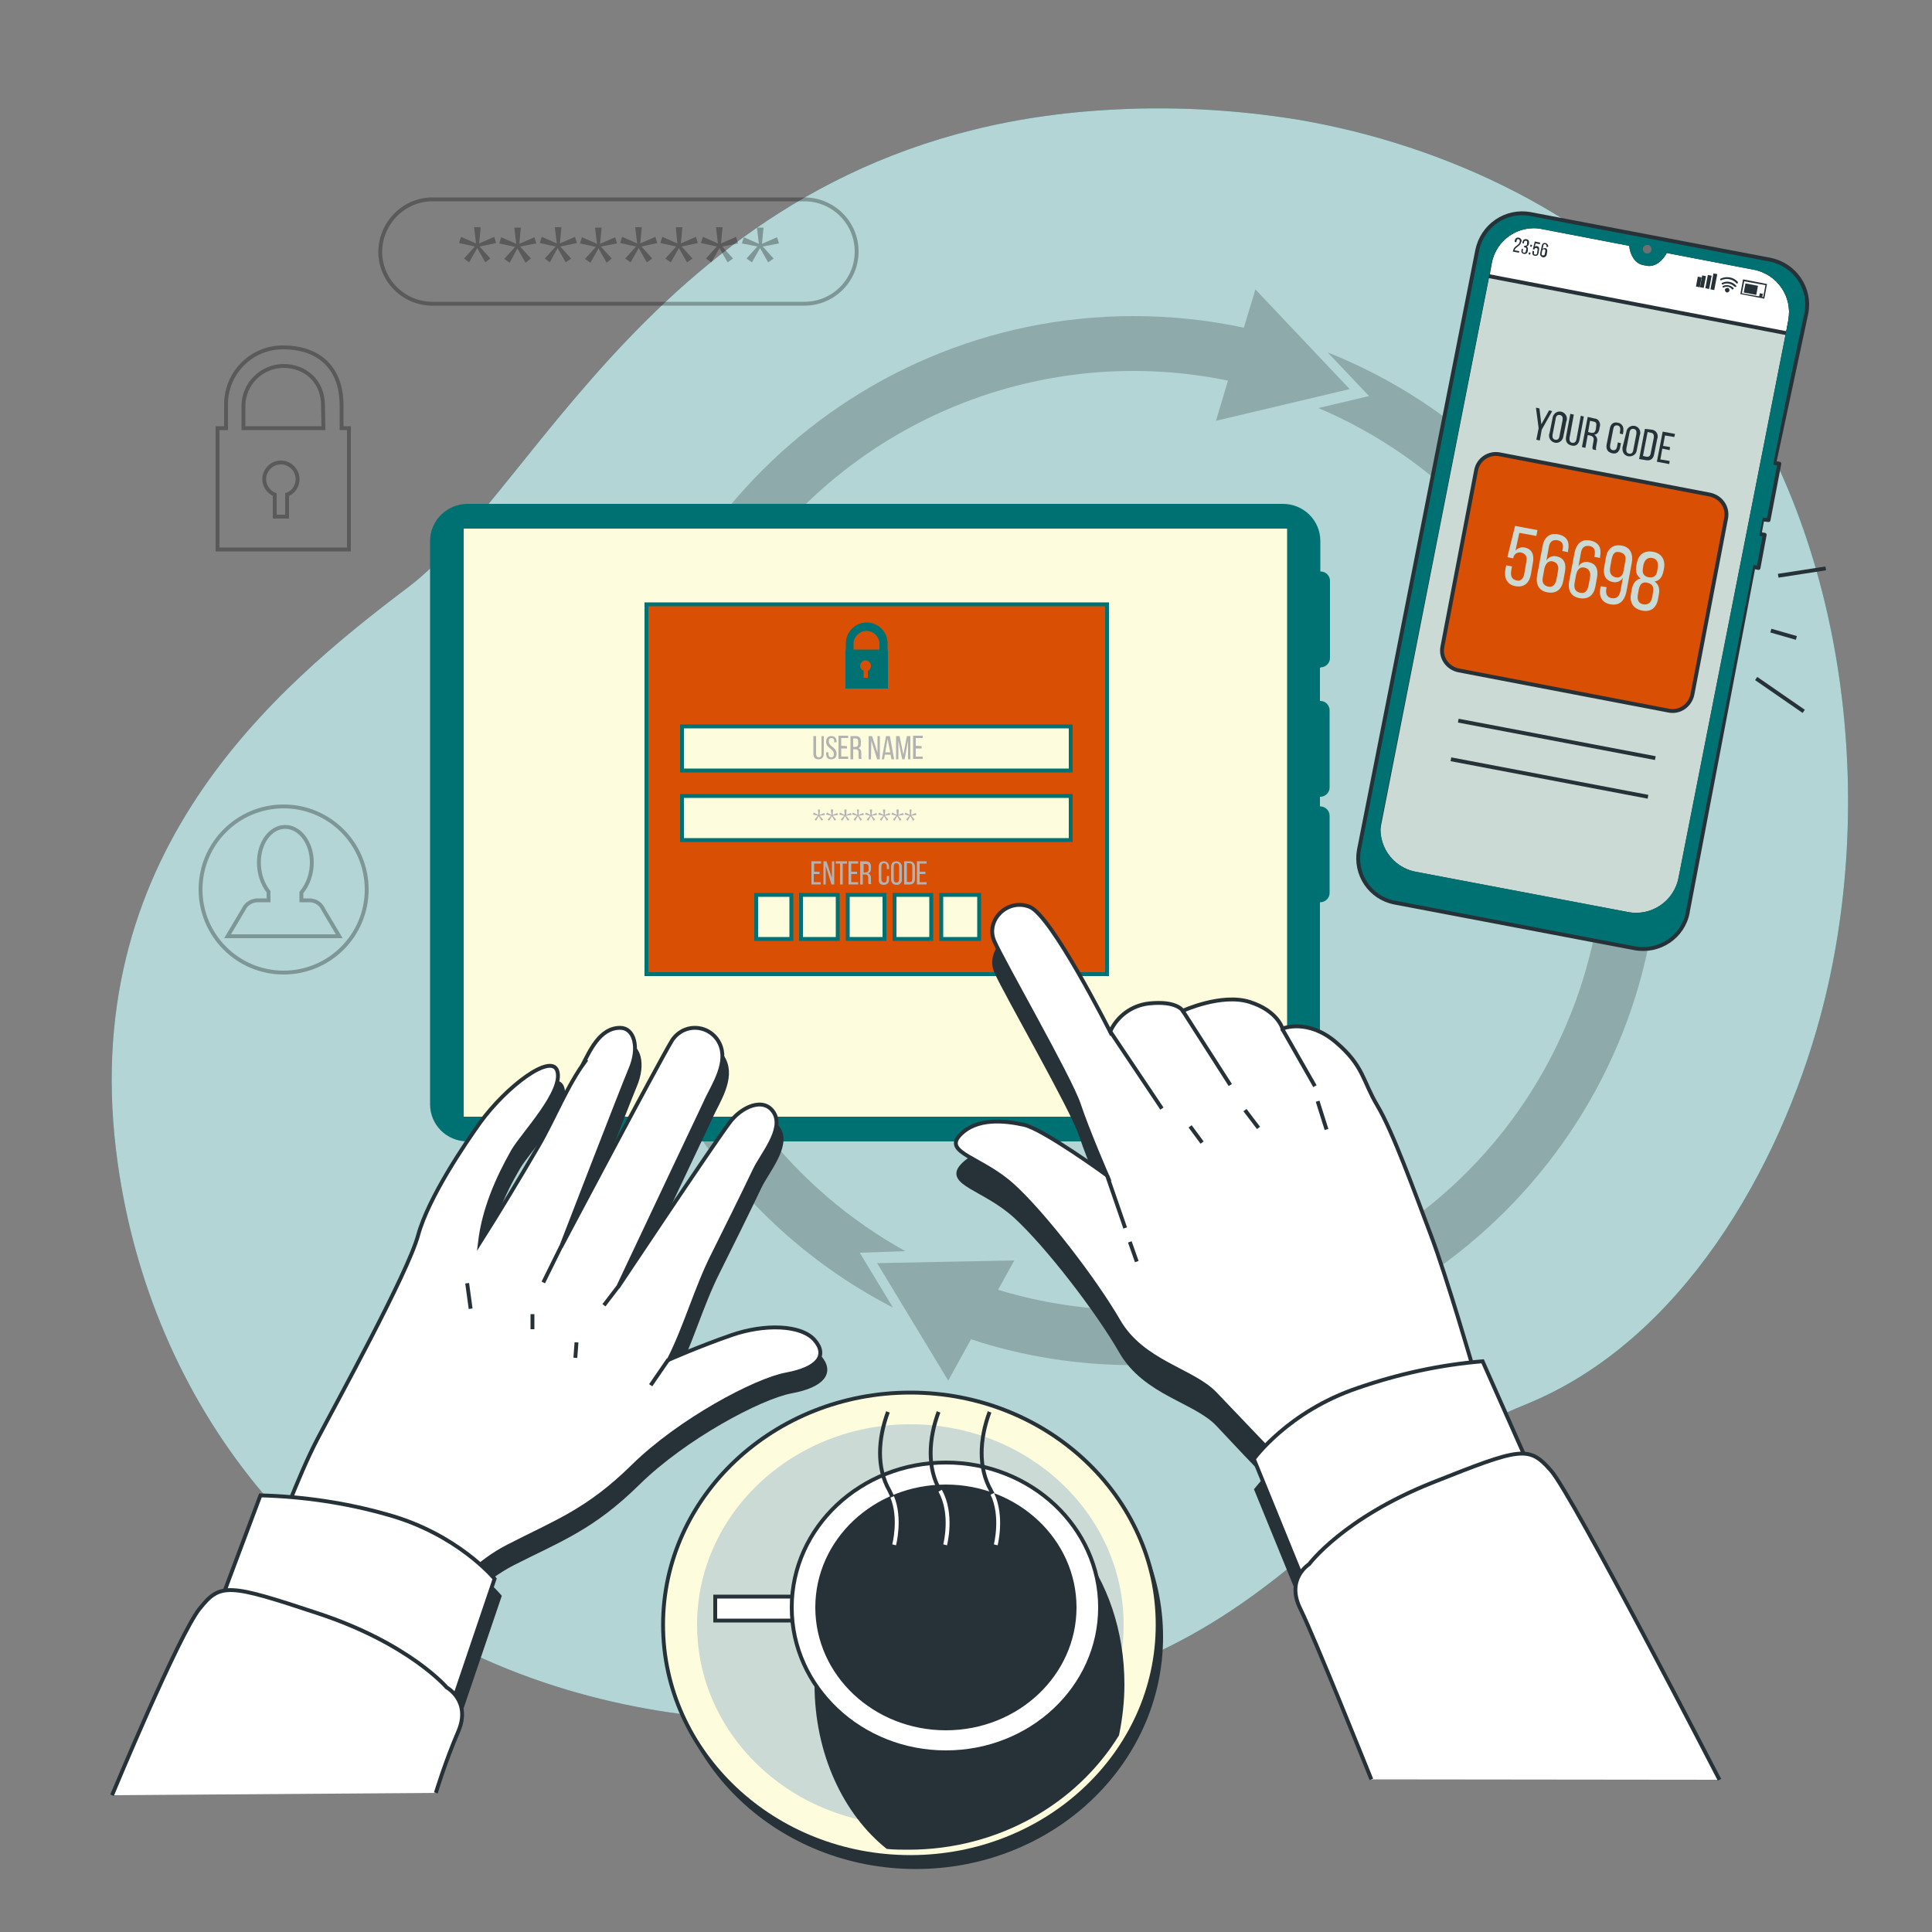<?xml version="1.0" encoding="utf-8"?>
<!-- Generator: Adobe Illustrator 26.2.1, SVG Export Plug-In . SVG Version: 6.00 Build 0)  -->
<svg version="1.1" id="Layer_1" xmlns="http://www.w3.org/2000/svg" xmlns:xlink="http://www.w3.org/1999/xlink" x="0px" y="0px"
	 viewBox="0 0 500 500" style="enable-background:new 0 0 500 500;" xml:space="preserve">
<rect x="0" y="0" width="500" height="500" fill="#808080" stroke="none"/>
<style type="text/css">
	.st0{fill:#007172;}
	.st1{opacity:0.7;fill:#FFFFFF;enable-background:new    ;}
	.st2{opacity:0.3;fill:none;stroke:#000000;stroke-miterlimit:10;enable-background:new    ;}
	.st3{opacity:0.3;}
	.st4{opacity:0.2;}
	.st5{fill:#CBDAD5;stroke:#263238;stroke-linecap:round;stroke-linejoin:round;}
	.st6{fill:#FFFFFF;stroke:#263238;stroke-linecap:round;stroke-linejoin:round;}
	.st7{fill:#007172;stroke:#263238;stroke-linecap:round;stroke-linejoin:round;}
	.st8{fill:#007172;stroke:#007172;stroke-linecap:round;stroke-linejoin:round;}
	.st9{fill:#707070;}
	.st10{fill:#263238;}
	.st11{fill:#D94F04;stroke:#263238;stroke-miterlimit:10;}
	.st12{fill:#CBDAD5;}
	.st13{fill:none;stroke:#263238;stroke-miterlimit:10;}
	.st14{fill:#FDFCDC;}
	.st15{fill:#D94F04;stroke:#007172;stroke-miterlimit:10;}
	.st16{fill:#B2B2B2;}
	.st17{fill:#FDFCDC;stroke:#007172;stroke-miterlimit:10;}
	.st18{fill:#FDFCDC;stroke:#263238;stroke-miterlimit:10;}
	.st19{fill:#FFFFFF;stroke:#263238;stroke-miterlimit:10;}
	.st20{fill:#263238;stroke:#263238;stroke-miterlimit:10;}
	.st21{fill:none;stroke:#FFFFFF;stroke-miterlimit:10;}
</style>
<g id="freepik--background-simple--inject-54">
	<path class="st0" d="M471.2,262.7c-10.7,39.9-36.1,84.4-76.2,100.7c-60.7,24.6-63.3,75.7-175.7,81.8c-16.4,1-32.9,0.1-49.1-2.5
		c-7.9-1.3-15.8-3.1-23.5-5.4C78.8,417,39.1,362,30.5,301.3C19.1,221.5,71.3,177.9,105.6,152S175.3,35.3,285.7,28.5
		c16.9-1.1,33.8-0.2,50.4,2.5c38,6.5,77.7,25,102.7,55.3c1.9,2.3,3.7,4.6,5.4,7C478.3,140.2,485.8,208.3,471.2,262.7z"/>
	<path class="st1" d="M471.2,262.7c-10.7,39.9-36.1,84.4-76.2,100.7c-60.7,24.6-63.3,75.7-175.7,81.8c-16.4,1-32.9,0.1-49.1-2.5
		c-7.9-1.3-15.8-3.1-23.5-5.4C78.8,417,39.1,362,30.5,301.3C19.1,221.5,71.3,177.9,105.6,152S175.3,35.3,285.7,28.5
		c16.9-1.1,33.8-0.2,50.4,2.5c38,6.5,77.7,25,102.7,55.3c1.9,2.3,3.7,4.6,5.4,7C478.3,140.2,485.8,208.3,471.2,262.7z"/>
</g>
<g id="freepik--Graphics--inject-54">
	<path class="st2" d="M88.4,110.7v-5.7c0-11.2-7.4-15.1-15-15.1c-8.1-0.1-14.7,6.3-14.9,14.4c0,0.3,0,0.5,0,0.8v5.7h-2.2v31.4h34
		v-31.4H88.4z M74.3,128v5.7h-3.2V128c-2.2-0.9-3.3-3.4-2.4-5.6c0.9-2.2,3.4-3.3,5.6-2.4c2.2,0.9,3.3,3.4,2.4,5.6
		C76.3,126.7,75.4,127.6,74.3,128z M83.7,110.8H63v-5.7c0-5.7,4.6-10.3,10.3-10.4c5.7,0,10.3,3.9,10.3,10.3L83.7,110.8z"/>
	<path class="st2" d="M111.9,51.6h96.3c7.4,0,13.5,6,13.5,13.5l0,0c0,7.4-6,13.5-13.5,13.5h-96.3c-7.4,0-13.5-6-13.5-13.5l0,0
		C98.5,57.7,104.5,51.6,111.9,51.6z"/>
	<g class="st3">
		<path d="M124.1,63.8l2.8,3.1l-1.3,1l-2.1-3.7l-2.1,3.7l-1.3-1l2.8-3.1l-4.1-0.9l0.5-1.6l3.9,1.7l-0.5-4.2h1.7l-0.4,4.2l3.9-1.7
			l0.5,1.6L124.1,63.8z"/>
		<path d="M134.6,63.8l2.8,3.1L136,68l-2.1-3.7l-2,3.7l-1.4-1l2.8-3.1l-4.1-0.9l0.5-1.6l3.9,1.7l-0.5-4.2h1.7l-0.4,4.2l3.9-1.7
			l0.5,1.6L134.6,63.8z"/>
		<path d="M145,63.8l2.8,3.1l-1.4,1l-2.1-3.7l-2,3.7l-1.3-1l2.8-3.1l-4.1-0.9l0.5-1.6l3.9,1.7l-0.5-4.2h1.7l-0.4,4.2l3.9-1.7
			l0.5,1.6L145,63.8z"/>
		<path d="M155.5,63.8l2.8,3.1L157,68l-2.1-3.7l-2.1,3.7l-1.4-1l2.8-3.1l-4.1-0.9l0.5-1.6l3.9,1.7l-0.5-4.2h1.7l-0.4,4.2l3.9-1.7
			l0.5,1.6L155.5,63.8z"/>
		<path d="M166,63.8l2.8,3.1l-1.4,1l-2.1-3.7l-2.1,3.7l-1.4-1l2.8-3.1l-4.1-0.9l0.5-1.6l3.9,1.7l-0.5-4.2h1.7l-0.4,4.2l3.9-1.7
			l0.5,1.6L166,63.8z"/>
		<path d="M176.4,63.8l2.8,3.1l-1.4,1l-2.1-3.7l-2.1,3.7l-1.4-1l2.8-3.1l-4.1-0.9l0.5-1.6l3.9,1.7l-0.4-4.2h1.7l-0.4,4.2l3.9-1.7
			l0.5,1.6L176.4,63.8z"/>
		<path d="M186.9,63.8l2.8,3.1l-1.4,1l-2.1-3.7l-2.1,3.7l-1.4-1l2.8-3.1l-4.1-0.9l0.5-1.6l3.9,1.7l-0.5-4.2h1.7l-0.4,4.2l3.9-1.7
			L191,63L186.9,63.8z"/>
		<path d="M197.4,63.8l2.8,3.1l-1.4,1l-2.1-3.7l-2.1,3.7l-1.4-1l2.8-3.1L192,63l0.5-1.6l3.9,1.7l-0.5-4.2h1.7l-0.4,4.2l3.9-1.7
			l0.5,1.6L197.4,63.8z"/>
	</g>
	<path class="st2" d="M83.7,235.4c-0.6-1.4-1.9-2.3-3.4-2.4H78v-2c1.8-2.2,2.7-5,2.7-7.8c0-5.1-3.1-9.2-6.9-9.2s-6.8,4.1-6.8,9.2
		c0,2.7,0.8,5.4,2.5,7.6v2.2h-3c-1.5,0.1-2.9,1-3.5,2.4l-4.1,6.9h28.9L83.7,235.4z"/>
	<circle class="st2" cx="73.4" cy="230.2" r="21.5"/>
</g>
<g id="freepik--Arrows--inject-54">
	<g class="st4">
		<path d="M234.3,323.8c-58.7-32.6-79.8-106.6-47.2-165.3c25.8-46.4,78.7-70.7,130.7-60l-3.1,10.4l34.6-8.2l-24.4-25.8l-3,9.9
			c-9.4-2-18.9-3-28.5-3c-74.9,0-135.9,60.9-135.9,135.9c0,50.8,28.4,97.4,73.6,120.7l-8.6-14.2L234.3,323.8z"/>
		<path d="M343.6,91.2l10.7,11.3l-13.1,3.1c61.8,26.3,90.5,97.7,64.2,159.5c-24.3,57.1-87.7,86.7-147.1,68.7l4.2-7.6l-35.5,0.7
			l18.4,30.4l5.9-10.7c13.6,4.5,27.9,6.7,42.2,6.7c74.9,0,135.9-60.9,135.9-135.9C429.2,161.8,395.3,111.8,343.6,91.2z"/>
	</g>
</g>
<g id="freepik--device-2--inject-54">
	<path class="st5" d="M454,69.2l-22.9-4.4v0.1c-1.1,2.3-3,3.6-4.7,3.3l-1-0.2c-1.7-0.3-3-2.2-3.2-4.8v-0.1l-22.9-4.4
		c-6.4-1.2-12.5,2.9-13.7,9.3c0,0,0,0,0,0l-29.7,150.7c-0.7,3.7,1.7,7.2,5.4,7.9l64.6,12.3c3.7,0.7,7.2-1.7,7.9-5.4c0,0,0,0,0,0
		L463.4,83C464.6,76.6,460.4,70.5,454,69.2C454,69.2,454,69.2,454,69.2z"/>
	<path class="st6" d="M462.7,86.3l0.6-3.4c1.2-6.4-3-12.5-9.3-13.7c0,0,0,0,0,0l-22.9-4.4v0.1c-1.1,2.3-3,3.6-4.7,3.3l-1-0.2
		c-1.7-0.3-3-2.2-3.2-4.8v-0.1l-22.9-4.4c-6.4-1.2-12.5,2.9-13.7,9.3c0,0,0,0,0,0l-0.6,3.4L462.7,86.3z"/>
	<path class="st7" d="M457.7,134.6l2.8-14.6l-1.3-0.2l8.3-38.8c1.2-6.4-3-12.5-9.4-13.8l-62-11.8c-6.4-1.2-12.5,3-13.8,9.4
		l-30.6,155.1c-1.2,6.4,2.9,12.5,9.3,13.7c0,0,0,0,0,0l62,11.8c6.4,1.2,12.6-2.9,13.8-9.3c0,0,0,0,0-0.1l17-89.3l1.3,0.3l1.6-8.6
		l-1.3-0.2l0.7-3.8L457.7,134.6z M434.9,227.2c-1.2,6.4-7.4,10.6-13.8,9.3l-54.8-10.4c-6.4-1.2-10.6-7.4-9.3-13.8l28.5-144.2
		c1.2-6.4,7.4-10.6,13.7-9.3c0,0,0,0,0,0l22.9,4.4v0.1c0.2,2.6,1.5,4.5,3.2,4.8l1,0.2c1.7,0.3,3.6-1,4.7-3.3v-0.1l22.9,4.4
		c6.4,1.2,10.6,7.3,9.4,13.7c0,0,0,0,0,0.1L434.9,227.2z"/>
	<path class="st8" d="M455.8,68.5l-58-11.1c-6.8-1.3-13.3,3.1-14.6,9.9l-29.6,150.5c-1.3,6.8,3.1,13.3,9.9,14.6c0,0,0,0,0,0l58,11.1
		c6.8,1.3,13.3-3.1,14.6-9.9c0,0,0,0,0,0l29.6-150.5C467,76.3,462.6,69.8,455.8,68.5z M434.9,227.2c-1.2,6.4-7.4,10.6-13.8,9.3
		l-54.8-10.4c-6.4-1.2-10.6-7.4-9.3-13.8l28.5-144.2c1.2-6.4,7.4-10.6,13.7-9.3c0,0,0,0,0,0l22.9,4.4v0.1c0.2,2.6,1.5,4.5,3.2,4.8
		l1,0.2c1.7,0.3,3.6-1,4.7-3.3v-0.1l22.9,4.4c6.4,1.2,10.6,7.3,9.4,13.7c0,0,0,0,0,0.1L434.9,227.2z"/>
	<path class="st9" d="M427.4,64.7c0.1-0.6-0.3-1.2-0.9-1.3s-1.2,0.3-1.3,0.9c-0.1,0.6,0.3,1.2,0.9,1.3
		C426.7,65.7,427.3,65.3,427.4,64.7C427.4,64.7,427.4,64.7,427.4,64.7z"/>
	<path class="st10" d="M393.7,62.6c-0.2,1.1-1.5,1.3-1.7,2.1v0.1l1.2,0.2l-0.1,0.4l-1.6-0.3l0.1-0.3c0.2-1.2,1.5-1.2,1.7-2.2
		c0.1-0.4,0-0.6-0.3-0.7s-0.5,0.1-0.5,0.5l-0.1,0.3l-0.4-0.1v-0.3c0.1-0.5,0.4-0.9,1-0.8c0.4,0,0.8,0.4,0.8,0.9
		C393.8,62.4,393.8,62.5,393.7,62.6z"/>
	<path class="st10" d="M395.7,63L395.7,63c0,0.4-0.3,0.7-0.6,0.8c0.3,0.2,0.4,0.5,0.3,0.8l0,0.3c-0.1,0.6-0.4,0.9-1,0.8
		s-0.8-0.5-0.6-1.1v-0.2l0.4,0.1l-0.1,0.3c-0.1,0.3,0,0.6,0.3,0.6s0.5-0.1,0.5-0.5l0.1-0.3c0.1-0.3,0-0.5-0.4-0.6h-0.2l0.1-0.4h0.2
		c0.2,0,0.5-0.1,0.5-0.4c0,0,0,0,0-0.1v-0.2c0.1-0.4,0-0.6-0.3-0.6s-0.5,0.1-0.5,0.5v0.2l-0.4-0.1v-0.2c0.1-0.5,0.4-0.9,1-0.8
		S395.8,62.4,395.7,63z"/>
	<path class="st10" d="M396.5,63.4l-0.1,0.5l-0.4-0.1l0.1-0.5L396.5,63.4z M396.1,65.4l-0.1,0.5l-0.4-0.1l0.1-0.5L396.1,65.4z"/>
	<path class="st10" d="M397.2,63.9c0.1-0.2,0.4-0.3,0.6-0.2c0.5,0.1,0.6,0.5,0.5,1l-0.1,0.7c-0.1,0.6-0.4,0.9-1,0.8
		s-0.7-0.5-0.6-1.1l0-0.2l0.4,0.1l0,0.3c-0.1,0.3,0,0.6,0.3,0.6s0.5-0.1,0.5-0.4l0.1-0.7c0.1-0.3,0-0.6-0.3-0.6
		c-0.2-0.1-0.4,0.1-0.5,0.3c0,0,0,0,0,0v0.1l-0.4-0.1l0.5-2l1.4,0.3l-0.1,0.4l-1.1-0.2L397.2,63.9z"/>
	<path class="st10" d="M400.6,63.9L400.6,63.9l-0.4,0v-0.1c0.1-0.3,0-0.5-0.3-0.6s-0.5,0.1-0.5,0.5l-0.2,0.8
		c0.1-0.2,0.4-0.3,0.7-0.3c0.5,0.1,0.6,0.5,0.5,1l-0.1,0.6c0,0.4-0.4,0.8-0.8,0.8c-0.1,0-0.1,0-0.2,0c-0.4-0.1-0.8-0.5-0.7-0.9
		c0-0.1,0-0.1,0-0.2l0.4-1.8c0.1-0.6,0.4-0.9,1-0.8c0.4,0.1,0.7,0.5,0.7,0.9C400.6,63.8,400.6,63.9,400.6,63.9z M399.1,65l-0.1,0.5
		c-0.1,0.3,0,0.6,0.3,0.6s0.5-0.1,0.5-0.4l0.1-0.6c0.1-0.3,0-0.6-0.3-0.6S399.1,64.7,399.1,65z"/>
	
		<rect x="438.2" y="72.3" transform="matrix(0.188 -0.982 0.982 0.188 285.529 490.873)" class="st10" width="2.6" height="1"/>
	
		<rect x="439.4" y="72.3" transform="matrix(0.187 -0.982 0.982 0.187 286.775 492.294)" class="st10" width="3.1" height="1"/>
	
		<rect x="440.6" y="72.4" transform="matrix(0.187 -0.982 0.982 0.187 287.849 493.724)" class="st10" width="3.5" height="1"/>
	
		<rect x="441.7" y="72.3" transform="matrix(0.187 -0.982 0.982 0.187 289.066 495.107)" class="st10" width="4.2" height="1"/>
	<path class="st10" d="M456.6,77.3l-6.2-1.2l0.7-3.8l6.2,1.2L456.6,77.3z M450.8,75.9l5.5,1l0.6-3.1l-5.5-1L450.8,75.9z"/>
	
		<rect x="452.1" y="73.1" transform="matrix(0.187 -0.982 0.982 0.187 294.949 505.998)" class="st10" width="2.4" height="3.3"/>
	
		<rect x="455.4" y="76.1" transform="matrix(0.19 -0.982 0.982 0.19 294.007 509.519)" class="st10" width="0.9" height="0.8"/>
	<path class="st10" d="M448.3,74.9c0,0-0.1,0-0.1-0.1c-0.5-0.6-1.4-0.8-2.1-0.4c-0.1,0.1-0.2,0-0.3-0.1c0,0,0,0,0,0
		c-0.1-0.1,0-0.2,0.1-0.3c0,0,0,0,0,0c0.9-0.4,2-0.2,2.7,0.5c0.1,0.1,0.1,0.2,0,0.3c0,0,0,0,0,0C448.5,74.9,448.4,74.9,448.3,74.9z"
		/>
	<path class="st10" d="M449,74.2c0,0-0.1,0-0.1,0c-0.8-0.8-2-1.1-3-0.6c-0.1,0.1-0.3,0-0.3-0.1c-0.1-0.1,0-0.3,0.1-0.3
		c1.2-0.6,2.7-0.3,3.6,0.7c0.1,0.1,0.1,0.2,0,0.3c0,0,0,0,0,0C449.2,74.3,449.1,74.3,449,74.2z"/>
	<path class="st10" d="M449.5,73.4c0,0-0.1,0-0.1-0.1c-1-1.1-2.6-1.4-3.9-0.8c-0.1,0.1-0.3,0-0.3-0.1c-0.1-0.1,0-0.2,0.1-0.3
		c0,0,0,0,0,0c1.5-0.7,3.3-0.4,4.4,0.8c0.1,0.1,0.1,0.2,0,0.3c0,0,0,0,0,0C449.7,73.4,449.6,73.4,449.5,73.4z"/>
	<path class="st10" d="M447.6,75.2c-0.1,0.3-0.4,0.5-0.7,0.5c0,0,0,0,0,0c-0.3-0.1-0.5-0.4-0.5-0.7s0.4-0.5,0.7-0.5
		C447.4,74.5,447.6,74.8,447.6,75.2C447.6,75.2,447.6,75.2,447.6,75.2z"/>
	<path class="st11" d="M388.2,117.6l54.3,10.4c2.9,0.6,4.8,3.3,4.2,6.2l-8.7,45.5c-0.6,2.9-3.3,4.8-6.2,4.2l-54.3-10.4
		c-2.9-0.6-4.8-3.3-4.2-6.2l8.7-45.5C382.5,118.9,385.3,117,388.2,117.6z"/>
	<path class="st10" d="M398.2,110.8l-0.7-5.3l0.9,0.2l0.5,4.1l2-3.6l0.8,0.2l-2.7,4.8l-0.5,2.8l-0.9-0.2L398.2,110.8z"/>
	<path class="st10" d="M401.8,108.2c0.1-1,1-1.8,2-1.7c1,0.1,1.8,1,1.7,2c0,0.1,0,0.3-0.1,0.4l-0.8,4c-0.1,1-1,1.8-2,1.7
		c-1-0.1-1.8-1-1.7-2c0-0.1,0-0.3,0.1-0.4L401.8,108.2z M401.8,112.5c-0.1,0.7,0.1,1.2,0.7,1.3s1-0.2,1.1-1l0.8-4.1
		c0.1-0.7-0.1-1.2-0.7-1.3s-1,0.2-1.1,1L401.8,112.5z"/>
	<path class="st10" d="M406.2,113.3c-0.1,0.7,0.1,1.2,0.7,1.3s1-0.3,1.1-1l1.1-6l0.8,0.2l-1.1,5.9c-0.2,1.2-0.9,1.9-2.1,1.6
		s-1.6-1.1-1.4-2.3l1.1-5.9l0.9,0.2L406.2,113.3z"/>
	<path class="st10" d="M412.6,108.3c0.9,0,1.5,0.8,1.5,1.7c0,0.2,0,0.3-0.1,0.5l-0.1,0.6c-0.2,0.9-0.6,1.3-1.3,1.4
		c0.6,0.4,0.9,1.1,0.7,1.8l-0.2,1.2c-0.1,0.3-0.1,0.7,0,1l-0.9-0.2c-0.1-0.3-0.1-0.7,0-1l0.2-1.2c0.2-0.9-0.2-1.2-0.9-1.4l-0.6-0.1
		l-0.6,3.3l-0.9-0.2l1.5-7.8L412.6,108.3z M411.7,112c0.7,0.1,1.1,0,1.3-0.9l0.1-0.8c0.1-0.7,0-1.1-0.7-1.2l-0.9-0.2l-0.5,2.9
		L411.7,112z"/>
	<path class="st10" d="M420.1,111.7l-0.1,0.7l-0.8-0.2l0.1-0.8c0.1-0.7-0.1-1.2-0.7-1.3s-1,0.2-1.1,1l-0.8,4.1
		c-0.1,0.7,0.1,1.2,0.7,1.3s1-0.2,1.1-1l0.2-1l0.8,0.2l-0.2,1c-0.2,1.2-0.9,1.9-2.1,1.6s-1.6-1.1-1.4-2.3l0.8-4
		c0.2-1.2,0.9-1.9,2.1-1.6c0.9,0.1,1.6,1,1.4,2C420.2,111.6,420.1,111.6,420.1,111.7z"/>
	<path class="st10" d="M420.9,111.8c0.1-1,1-1.7,2-1.6c1,0.1,1.7,1,1.6,2c0,0.1,0,0.2-0.1,0.3l-0.8,4c-0.1,1-1,1.7-2.1,1.6
		c-1-0.1-1.7-1-1.6-2.1c0-0.1,0-0.1,0-0.2L420.9,111.8z M420.9,116.1c-0.1,0.7,0.1,1.2,0.7,1.3s1-0.2,1.1-1l0.8-4.1
		c0.1-0.7-0.1-1.2-0.7-1.3s-1,0.2-1.1,1L420.9,116.1z"/>
	<path class="st10" d="M427.5,111.2c0.9,0.1,1.6,0.9,1.5,1.9c0,0.1,0,0.3-0.1,0.4l-0.8,4c-0.2,1.2-0.9,1.8-2.1,1.6l-1.8-0.3l1.5-7.8
		L427.5,111.2z M426.1,118.2c0.6,0.1,1-0.2,1.1-0.9l0.8-4c0.1-0.7-0.1-1.2-0.7-1.3l-0.9-0.2l-1.2,6.2L426.1,118.2z"/>
	<path class="st10" d="M432.2,115.7l-0.1,0.8l-1.9-0.4l-0.5,2.8l2.4,0.4l-0.1,0.8l-3.2-0.6l1.5-7.8l3.2,0.6l-0.2,0.8l-2.4-0.4
		l-0.5,2.7L432.2,115.7z"/>
	<path class="st12" d="M392.2,142.5c0.6-0.7,1.5-1,2.4-0.8c1.9,0.4,2.5,1.9,2.1,4l-0.5,2.9c-0.4,2.3-1.8,3.5-4,3.1s-3-2.1-2.6-4.4
		l0.2-1l1.5,0.3l-0.2,1.1c-0.2,1.3,0.1,2.2,1.3,2.5s1.9-0.5,2.1-1.8l0.5-2.9c0.3-1.3-0.1-2.2-1.3-2.5c-0.9-0.2-1.7,0.3-2,1.1
		c0,0,0,0.1,0,0.1l-0.1,0.3l-1.5-0.3l2-8.1l5.8,1.1l-0.3,1.5l-4.4-0.8L392.2,142.5z"/>
	<path class="st12" d="M405.8,142.6v0.3l-1.5-0.3l0.1-0.4c0.3-1.3-0.1-2.2-1.4-2.4s-2,0.5-2.2,2l-0.6,3.3c0.5-0.9,1.6-1.4,2.7-1.1
		c1.9,0.4,2.5,1.9,2.1,4l-0.4,2.2c-0.4,2.3-1.8,3.5-4.1,3.1s-3.1-2.1-2.7-4.4l1.4-7.5c0.4-2.3,1.8-3.6,4.1-3.1
		S406.3,140.3,405.8,142.6z M399.7,147.1l-0.4,2.2c-0.3,1.3,0.1,2.2,1.3,2.5s1.9-0.5,2.2-1.8l0.4-2.2c0.3-1.3-0.2-2.2-1.3-2.5
		S400,145.8,399.7,147.1L399.7,147.1z"/>
	<path class="st12" d="M414.1,144.1l0,0.3l-1.5-0.3l0.1-0.4c0.2-1.3-0.1-2.2-1.4-2.4s-2,0.5-2.2,2l-0.6,3.3c0.5-0.9,1.6-1.4,2.7-1.1
		c1.9,0.4,2.5,1.9,2.1,4l-0.4,2.2c-0.4,2.3-1.8,3.5-4.1,3.1s-3.1-2.1-2.7-4.4l1.4-7.4c0.5-2.3,1.8-3.6,4.1-3.1
		S414.5,141.9,414.1,144.1z M407.9,148.7l-0.4,2.2c-0.2,1.3,0.1,2.2,1.4,2.5s1.9-0.5,2.2-1.8l0.4-2.2c0.2-1.3-0.2-2.2-1.4-2.5
		S408.2,147.4,407.9,148.7z"/>
	<path class="st12" d="M422.3,145.7l-1.4,7.5c-0.5,2.3-1.8,3.6-4.1,3.2s-3.1-2.1-2.6-4.4l0.1-0.3l1.5,0.3l-0.1,0.4
		c-0.2,1.3,0.2,2.2,1.4,2.4s2-0.4,2.3-2l0.6-3.3c-0.5,0.9-1.6,1.4-2.7,1.1c-1.9-0.4-2.5-1.9-2.1-4l0.4-2.3c0.4-2.3,1.8-3.5,4.1-3.1
		S422.7,143.5,422.3,145.7z M417.1,144.7l-0.4,2.2c-0.2,1.3,0.2,2.2,1.4,2.5s1.9-0.5,2.1-1.8l0.4-2.2c0.3-1.4-0.1-2.2-1.4-2.5
		S417.4,143.3,417.1,144.7L417.1,144.7z"/>
	<path class="st12" d="M430.6,147.3l-0.1,0.5c-0.3,1.5-1,2.5-2.3,2.7c1.1,0.7,1.4,2,1.1,3.4l-0.2,1.1c-0.4,2.3-1.9,3.5-4.2,3
		s-3.2-2.1-2.8-4.4l0.2-1.1c0.3-1.5,1-2.5,2.3-2.8c-1.1-0.7-1.4-1.9-1.1-3.4l0.1-0.5c0.4-2.3,1.9-3.4,4.2-3S431.1,145,430.6,147.3z
		 M425.3,146.3l-0.1,0.7c-0.3,1.4,0.3,2.2,1.5,2.4s2-0.3,2.2-1.7l0.1-0.7c0.3-1.5-0.3-2.4-1.4-2.6S425.6,144.8,425.3,146.3
		L425.3,146.3z M424.1,152.6l-0.2,1.2c-0.3,1.5,0.2,2.4,1.4,2.6s2-0.4,2.3-1.9l0.2-1.2c0.3-1.4-0.2-2.2-1.5-2.5
		S424.4,151.2,424.1,152.6L424.1,152.6z"/>
	<line class="st13" x1="377.4" y1="186.5" x2="428.4" y2="196.2"/>
	<line class="st13" x1="375.5" y1="196.5" x2="426.5" y2="206.2"/>
	<line class="st13" x1="460.2" y1="149" x2="472.5" y2="147.1"/>
	<line class="st13" x1="458.3" y1="163.2" x2="464.9" y2="165.1"/>
	<line class="st13" x1="454.5" y1="175.6" x2="466.8" y2="184.1"/>
</g>
<g id="freepik--device-1--inject-54">
	<path class="st0" d="M341.8,172.7c1.3,0,2.4-1.1,2.4-2.4c0,0,0,0,0,0v-20c0-1.3-1.1-2.4-2.4-2.4l0,0h-0.1V140
		c0-5.3-4.3-9.6-9.7-9.6c0,0,0,0,0,0H121c-5.3,0-9.7,4.3-9.7,9.6v145.8c0,5.3,4.3,9.6,9.7,9.6h211c5.3,0,9.6-4.3,9.6-9.6v-52.3h0.1
		c1.3,0,2.4-1.1,2.4-2.4c0,0,0,0,0,0v-20c0-1.3-1.1-2.4-2.4-2.4l0,0h-0.1v-2.5h0.1c1.3,0,2.4-1.1,2.4-2.4c0,0,0,0,0,0v-20
		c0-1.3-1.1-2.4-2.4-2.4l0,0h-0.1v-8.6H341.8z"/>
	<rect x="120" y="136.8" class="st14" width="213.1" height="152.2"/>
	<rect x="167.3" y="156.4" class="st15" width="119.2" height="95.7"/>
	<path class="st16" d="M212.1,225.6v0.6h-1.5v2.1h1.8v0.6H210v-6h2.5v0.6h-1.8v2.1L212.1,225.6z"/>
	<path class="st16" d="M213.7,228.9h-0.6v-6h0.8l1.4,4.3v-4.3h0.6v6h-0.7l-1.5-4.8L213.7,228.9z"/>
	<path class="st16" d="M217.4,228.9v-5.4h-1.1v-0.6h2.9v0.6h-1.1v5.4H217.4z"/>
	<path class="st16" d="M221.8,225.6v0.6h-1.5v2.1h1.8v0.6h-2.5v-6h2.5v0.6h-1.8v2.1L221.8,225.6z"/>
	<path class="st16" d="M224.1,222.9c0.9,0,1.3,0.5,1.3,1.4v0.5c0,0.7-0.2,1.1-0.8,1.2c0.6,0.2,0.8,0.6,0.8,1.2v0.9
		c0,0.2,0,0.5,0.1,0.7h-0.7c-0.1-0.2-0.1-0.5-0.1-0.7v-0.9c0-0.7-0.3-0.9-0.9-0.9h-0.5v2.6h-0.7v-6L224.1,222.9z M223.9,225.8
		c0.5,0,0.9-0.2,0.9-0.8v-0.6c0-0.5-0.2-0.8-0.7-0.8h-0.6v2.2L223.9,225.8z"/>
	<path class="st16" d="M230.1,224.4v0.5h-0.6v-0.6c0-0.5-0.2-0.9-0.7-0.9s-0.7,0.3-0.7,0.9v3.2c0,0.5,0.2,0.9,0.7,0.9
		s0.7-0.3,0.7-0.9v-0.8h0.6v0.8c0,0.9-0.4,1.5-1.4,1.5s-1.3-0.6-1.3-1.5v-3.1c0-0.9,0.4-1.5,1.3-1.5S230.1,223.5,230.1,224.4z"/>
	<path class="st16" d="M230.6,224.4c0-0.9,0.4-1.5,1.4-1.5c0.7,0,1.3,0.5,1.4,1.2c0,0.1,0,0.2,0,0.3v3.1c0.1,0.7-0.4,1.4-1.1,1.5
		c-0.1,0-0.2,0-0.3,0c-0.9,0-1.4-0.6-1.4-1.5L230.6,224.4z M231.3,227.5c0,0.6,0.2,0.9,0.7,0.9s0.7-0.3,0.7-0.9v-3.2
		c0-0.5-0.2-0.9-0.7-0.9s-0.7,0.3-0.7,0.9V227.5z"/>
	<path class="st16" d="M235.4,222.9c0.9,0,1.4,0.6,1.4,1.5v3c0,0.9-0.4,1.5-1.4,1.5H234v-6L235.4,222.9z M235.4,228.3
		c0.5,0,0.7-0.3,0.7-0.9v-3.1c0-0.6-0.2-0.9-0.7-0.9h-0.7v4.8L235.4,228.3z"/>
	<path class="st16" d="M239.5,225.6v0.6H238v2.1h1.8v0.6h-2.5v-6h2.5v0.6H238v2.1L239.5,225.6z"/>
	<rect x="176.5" y="188" class="st17" width="100.6" height="11.4"/>
	<rect x="176.5" y="206" class="st17" width="100.6" height="11.4"/>
	<rect x="231.5" y="231.6" class="st17" width="9.5" height="11.4"/>
	<rect x="219.4" y="231.6" class="st17" width="9.5" height="11.4"/>
	<rect x="207.3" y="231.6" class="st17" width="9.5" height="11.4"/>
	<rect x="195.7" y="231.6" class="st17" width="9.1" height="11.4"/>
	<rect x="243.6" y="231.6" class="st17" width="9.8" height="11.4"/>
	<path class="st0" d="M229.7,168.1v-1.8c-0.1-3-2.6-5.3-5.6-5.2c-2.8,0.1-5.1,2.4-5.2,5.2v1.8h-0.1v10.1h11v-10.1H229.7z
		 M224.6,173.6v1.8h-1.1v-1.8c-0.7-0.3-1.1-1.1-0.8-1.8c0.3-0.7,1.1-1.1,1.8-0.8s1.1,1.1,0.8,1.8
		C225.2,173.2,224.9,173.5,224.6,173.6L224.6,173.6z M227.6,168.1h-6.7v-1.8c0.2-1.8,1.9-3.2,3.7-3c1.6,0.2,2.8,1.4,3,3V168.1z"/>
	<path class="st16" d="M211.2,195.1c0,0.5,0.2,0.9,0.7,0.9s0.7-0.3,0.7-0.9v-4.6h0.6v4.5c0,0.9-0.4,1.5-1.4,1.5s-1.3-0.6-1.3-1.5
		v-4.5h0.7V195.1z"/>
	<path class="st16" d="M216.5,191.9v0.2h-0.6v-0.2c0-0.5-0.2-0.9-0.7-0.9s-0.7,0.3-0.7,0.9c0,1.3,2,1.5,2,3.1c0,0.9-0.4,1.5-1.4,1.5
		s-1.3-0.6-1.3-1.5v-0.3h0.6v0.4c0,0.5,0.2,0.9,0.7,0.9s0.7-0.3,0.7-0.9c0-1.3-2-1.5-2-3.1c0-0.9,0.4-1.5,1.3-1.5
		S216.5,191,216.5,191.9z"/>
	<path class="st16" d="M219.2,193.1v0.6h-1.5v2.1h1.8v0.6h-2.5v-6h2.5v0.6h-1.8v2L219.2,193.1z"/>
	<path class="st16" d="M221.5,190.5c0.9,0,1.3,0.5,1.3,1.4v0.5c0,0.7-0.2,1.1-0.7,1.2c0.6,0.2,0.8,0.6,0.8,1.2v0.9
		c0,0.2,0,0.5,0.1,0.7h-0.7c-0.1-0.2-0.1-0.5-0.1-0.7v-0.9c0-0.7-0.3-0.9-0.9-0.9h-0.5v2.6h-0.7v-6L221.5,190.5z M221.3,193.3
		c0.5,0,0.8-0.2,0.8-0.8v-0.6c0-0.5-0.2-0.8-0.7-0.8h-0.6v2.2L221.3,193.3z"/>
	<path class="st16" d="M225.4,196.5h-0.6v-6h0.9l1.4,4.3v-4.3h0.6v6H227l-1.5-4.8L225.4,196.5z"/>
	<path class="st16" d="M229,195.3l-0.2,1.2h-0.6l1.1-6h1l1.1,6h-0.7l-0.2-1.2H229z M229.1,194.7h1.3l-0.7-3.5L229.1,194.7z"/>
	<path class="st16" d="M234.1,196.5h-0.6l-1-4.8v4.8h-0.6v-6h0.9l1,4.8l0.9-4.8h0.9v6h-0.6v-4.8L234.1,196.5z"/>
	<path class="st16" d="M238.5,193.1v0.6h-1.5v2.1h1.8v0.6h-2.5v-6h2.5v0.6h-1.8v2L238.5,193.1z"/>
	<path class="st16" d="M212.1,211.1l0.9,1l-0.4,0.3l-0.7-1.2l-0.7,1.2l-0.4-0.3l0.9-1l-1.3-0.3l0.2-0.5l1.2,0.6l-0.1-1.4h0.5
		l-0.1,1.4l1.2-0.5l0.2,0.5L212.1,211.1z"/>
	<path class="st16" d="M215.5,211.1l0.9,1l-0.4,0.3l-0.7-1.2l-0.7,1.2l-0.4-0.3l0.9-1l-1.3-0.3l0.2-0.5l1.2,0.6l-0.2-1.4h0.6
		l-0.1,1.4l1.2-0.5l0.2,0.5L215.5,211.1z"/>
	<path class="st16" d="M218.9,211.1l0.9,1l-0.4,0.3l-0.7-1.2l-0.7,1.2l-0.4-0.3l0.9-1l-1.3-0.3l0.2-0.5l1.2,0.6l-0.1-1.4h0.6
		l-0.1,1.4l1.2-0.5l0.2,0.5L218.9,211.1z"/>
	<path class="st16" d="M222.2,211.1l0.9,1l-0.4,0.3l-0.7-1.2l-0.7,1.2l-0.4-0.3l0.9-1l-1.3-0.3l0.2-0.5l1.2,0.6l-0.1-1.4h0.5
		l-0.1,1.4l1.2-0.5l0.2,0.5L222.2,211.1z"/>
	<path class="st16" d="M225.6,211.1l0.9,1l-0.4,0.3l-0.7-1.2l-0.7,1.2l-0.4-0.3l0.9-1l-1.3-0.3l0.2-0.5l1.2,0.6l-0.2-1.4h0.6
		l-0.1,1.4l1.2-0.5l0.2,0.5L225.6,211.1z"/>
	<path class="st16" d="M229,211.1l0.9,1l-0.4,0.3l-0.7-1.2l-0.7,1.2l-0.4-0.3l0.9-1l-1.3-0.3l0.2-0.5l1.2,0.6l-0.2-1.4h0.6l-0.1,1.4
		l1.2-0.5l0.2,0.5L229,211.1z"/>
	<path class="st16" d="M232.4,211.1l0.9,1l-0.4,0.3l-0.7-1.2l-0.7,1.2l-0.4-0.3l0.9-1l-1.3-0.3l0.2-0.5l1.2,0.6l-0.1-1.4h0.6
		l-0.1,1.4l1.2-0.5l0.2,0.5L232.4,211.1z"/>
	<path class="st16" d="M235.8,211.1l0.9,1l-0.4,0.3l-0.7-1.2l-0.7,1.2l-0.4-0.3l0.9-1l-1.3-0.3l0.2-0.5l1.2,0.6l-0.1-1.4h0.5
		l-0.1,1.4l1.2-0.5l0.2,0.5L235.8,211.1z"/>
</g>
<g id="freepik--Mug--inject-54">
	<ellipse class="st10" cx="237" cy="423.6" rx="64" ry="60.1"/>
	<ellipse class="st18" cx="235.6" cy="420.5" rx="64" ry="60.1"/>
	<ellipse class="st12" cx="235.6" cy="420.5" rx="55.2" ry="51.9"/>
	<path class="st10" d="M250.9,385.5c-22.2,0-40.1,22.6-40.1,50.4c0,18,7.5,33.7,18.7,42.6c1.9,0.2,3.7,0.2,5.6,0.2
		c23.3,0,43.6-11.9,54.5-29.6c0.9-4.4,1.4-8.8,1.4-13.2C291,408.1,273.1,385.5,250.9,385.5z"/>
	<rect x="185.1" y="413.2" class="st19" width="26.1" height="6.2"/>
	<ellipse class="st19" cx="244.8" cy="416" rx="39.9" ry="37.5"/>
	<ellipse class="st20" cx="244.8" cy="416" rx="33.3" ry="31.3"/>
	<path class="st13" d="M230.9,387.3c-0.2-0.5-0.5-1-0.7-1.5c-3.4-5.9-3-13.4-0.4-20.4"/>
	<path class="st21" d="M231.4,399.8c0,0,1.8-6.8-0.5-12.4"/>
	<path class="st13" d="M243.3,385.8c-3.4-5.9-3-13.4-0.4-20.4"/>
	<path class="st21" d="M244.6,399.8c0,0,2.1-8-1.3-14"/>
	<path class="st13" d="M256.9,386.6c-0.1-0.3-0.3-0.5-0.4-0.8c-3.4-5.9-3-13.4-0.4-20.4"/>
	<path class="st21" d="M257.7,399.8c0,0,1.9-7.4-0.9-13.2"/>
</g>
<g id="freepik--right-hand--inject-54">
	<path class="st20" d="M384.1,360.2c0,0-1,0.1-2.9,0.3c-1.8-6-7.1-23.7-10.5-32.9c-4.2-11.1-10-26.9-13.8-33.4s-3.5-10.4-10.8-16.5
		s-13.8-3.5-13.8-3.5s-1.1-4.6-8.5-6.9s-17.3,2.3-17.3,2.3s-1.5-2.7-8.8-1.9c-4.4,0.5-8.2,3.3-10,7.3c0,0-15-30-20.7-32.3
		s-11.5,3.5-9.2,8.8s19.6,35.3,21.9,42.2s7.3,18.4,7.3,18.4s-16.5-11.9-21.5-13.1s-12.3-1.9-16.5,2.7s5.8,5.8,13.8,13.1
		s21.1,24.2,27.3,35s19.2,12.7,25,18.8c4,4.3,9.8,10.4,12.9,13.6c-1,1-2,2.2-2.9,3.3l12.7,31.1c0,0,2.7-4.2,13.5-12.7
		s44.2-18.8,44.2-18.8L384.1,360.2z"/>
	<path class="st19" d="M329.5,376.4c0,0-9.2-9.6-15-15.7s-18.8-8.1-25-18.8s-19.2-27.6-27.3-35s-18.1-8.5-13.8-13.1
		s11.6-3.8,16.6-2.7s21.5,13.1,21.5,13.1s-5-11.5-7.3-18.4s-19.6-36.9-21.9-42.3s3.5-11.1,9.2-8.8s20.8,32.3,20.8,32.3
		c1.8-4,5.6-6.8,10-7.3c7.3-0.8,8.8,1.9,8.8,1.9s10-4.6,17.3-2.3s8.5,6.9,8.5,6.9s6.5-2.7,13.8,3.5s6.9,10,10.8,16.5
		s9.6,22.3,13.8,33.4s11.1,35,11.1,35l-49.6,26.9L329.5,376.4z"/>
	<line class="st13" x1="287.3" y1="266.9" x2="300.7" y2="286.9"/>
	<line class="st13" x1="306.1" y1="261.6" x2="318.4" y2="280.8"/>
	<line class="st13" x1="331.8" y1="266.2" x2="340.3" y2="281.1"/>
	<line class="st13" x1="292.4" y1="321.4" x2="294.2" y2="326.5"/>
	<line class="st13" x1="286.5" y1="304.2" x2="291.2" y2="317.8"/>
	<line class="st13" x1="308" y1="291.5" x2="311.1" y2="295.7"/>
	<line class="st13" x1="322.2" y1="287.3" x2="325.7" y2="291.9"/>
	<line class="st13" x1="341" y1="285" x2="343.3" y2="292.3"/>
	<path class="st19" d="M324.5,377.6c0,0,8.8-12.3,26.9-18.4c10.4-3.6,21.3-6,32.3-6.9l11.1,25c0,0-33.4,10.3-44.2,18.8
		s-13.4,12.7-13.4,12.7L324.5,377.6z"/>
	<path class="st19" d="M354.9,460.5c0,0-14.6-36.5-18.4-44.2s2.3-11.5,2.3-11.5s8.8-11.9,31.9-21.1s25-9.6,30.7-3.1s43.6,80,43.6,80
		"/>
</g>
<g id="freepik--left-hand--inject-54">
	<path class="st20" d="M115.1,422.1c4-7.5,10.1-13.6,17.7-17.5c12.4-6.3,20.5-9.1,32.4-20.8s31.5-22.2,39.6-23.7s10.8-4.9,7.3-8.9
		s-13-4.2-21.4-1.3s-16.3,6.4-16.3,6.4c4.3-8.4,7.1-18.6,11.4-27.1c3-6,7.9-15.9,10.8-22c1.9-4,7.6-10.5,5-14.9s-8.6-1.5-11.7,2.7
		c-4.9,6.6-28.8,42.5-28.8,42.5l13.6-28.8c6.9-14.6,10.2-21.5,9.2-19.5c2-4.3,5.9-10,3.5-14.9c-1.7-3.5-5.9-5-9.4-3.3
		c-1.2,0.6-2.2,1.5-2.9,2.6c-3.3,5.4-28.7,53.4-28.7,53.4s15.9-41.2,17.9-45.9c2.5-5.8,1-10.8-2.6-10.8c-5.3,0-7.8,5.9-9.9,9.9
		l1.2-1.7c-5,6.6-8.3,15.3-12.5,22.5c-4.8,8.4-9.8,16.7-15,24.9c1-8.5,4.4-16.5,8.7-23.8c2.6-4.4,13.2-15.4,11.3-20.7
		c-1.6-4.6-13.2,4.1-20,13.5c-3.7,5.2-13.3,19.2-16,29.1s-21.3,43.6-26.2,53s-10.9,26-10.9,26L115.1,422.1z"/>
	<path class="st20" d="M129.3,413.1c0,0-9.6-11.7-28-16.7c-10.6-3-21.6-4.6-32.6-4.9L59.1,417c0,0,34,8.3,45.2,16.1
		s14.2,11.8,14.2,11.8L129.3,413.1z"/>
	<path class="st19" d="M113.8,417.7c4-7.5,10.1-13.6,17.7-17.5c12.4-6.4,20.5-9.1,32.4-20.8s31.5-22.2,39.6-23.7s10.8-4.9,7.3-8.9
		s-13-4.2-21.4-1.3s-16.3,6.4-16.3,6.4c4.3-8.4,7.1-18.6,11.4-27.1c3-6,7.9-15.9,10.8-22c1.9-4,7.6-10.5,5-14.8s-8.6-1.5-11.6,2.7
		c-4.9,6.6-28.8,42.5-28.8,42.5c4.5-9.6,9.1-19.2,13.6-28.8c6.9-14.6,10.2-21.5,9.2-19.5c2-4.2,5.9-10,3.5-14.9
		c-1.7-3.5-5.9-5-9.4-3.3c-1.2,0.6-2.2,1.5-2.9,2.6c-3.3,5.4-28.7,53.4-28.7,53.4s15.9-41.2,17.9-45.9c2.5-5.8,1-10.8-2.6-10.8
		c-5.3,0-7.8,5.9-9.9,9.9l1.2-1.7c-5,6.6-8.3,15.3-12.5,22.5c-4.9,8.4-9.9,16.7-15.1,24.9c1-8.5,4.4-16.4,8.6-23.8
		c2.6-4.4,13.2-15.4,11.4-20.7c-1.6-4.6-13.2,4.1-20,13.5c-3.7,5.2-13.3,19.2-16,29.1s-21.3,43.6-26.2,53s-10.9,26-10.9,26
		L113.8,417.7z"/>
	<line class="st13" x1="145.2" y1="322.6" x2="140.6" y2="331.9"/>
	<line class="st13" x1="159.9" y1="333.1" x2="156.3" y2="337.8"/>
	<line class="st13" x1="173" y1="351.8" x2="168.4" y2="358.5"/>
	<line class="st13" x1="149.2" y1="347.4" x2="148.9" y2="351.4"/>
	<line class="st13" x1="137.8" y1="340.1" x2="137.8" y2="344"/>
	<line class="st13" x1="120.9" y1="332.1" x2="121.8" y2="338.7"/>
	<path class="st19" d="M128,408.6c0,0-9.6-11.7-28-16.7c-10.6-3-21.6-4.6-32.6-4.9l-9.6,25.6c0,0,34,8.3,45.2,16.1
		s14.2,11.8,14.2,11.8L128,408.6z"/>
	<path class="st19" d="M112.8,464c0,0,2.4-8,5.8-15.9s-3-11.4-3-11.4s-9.6-11.3-33.1-19.1s-25.5-8-30.9-1.2S29,464.6,29,464.6"/>
</g>
</svg>
